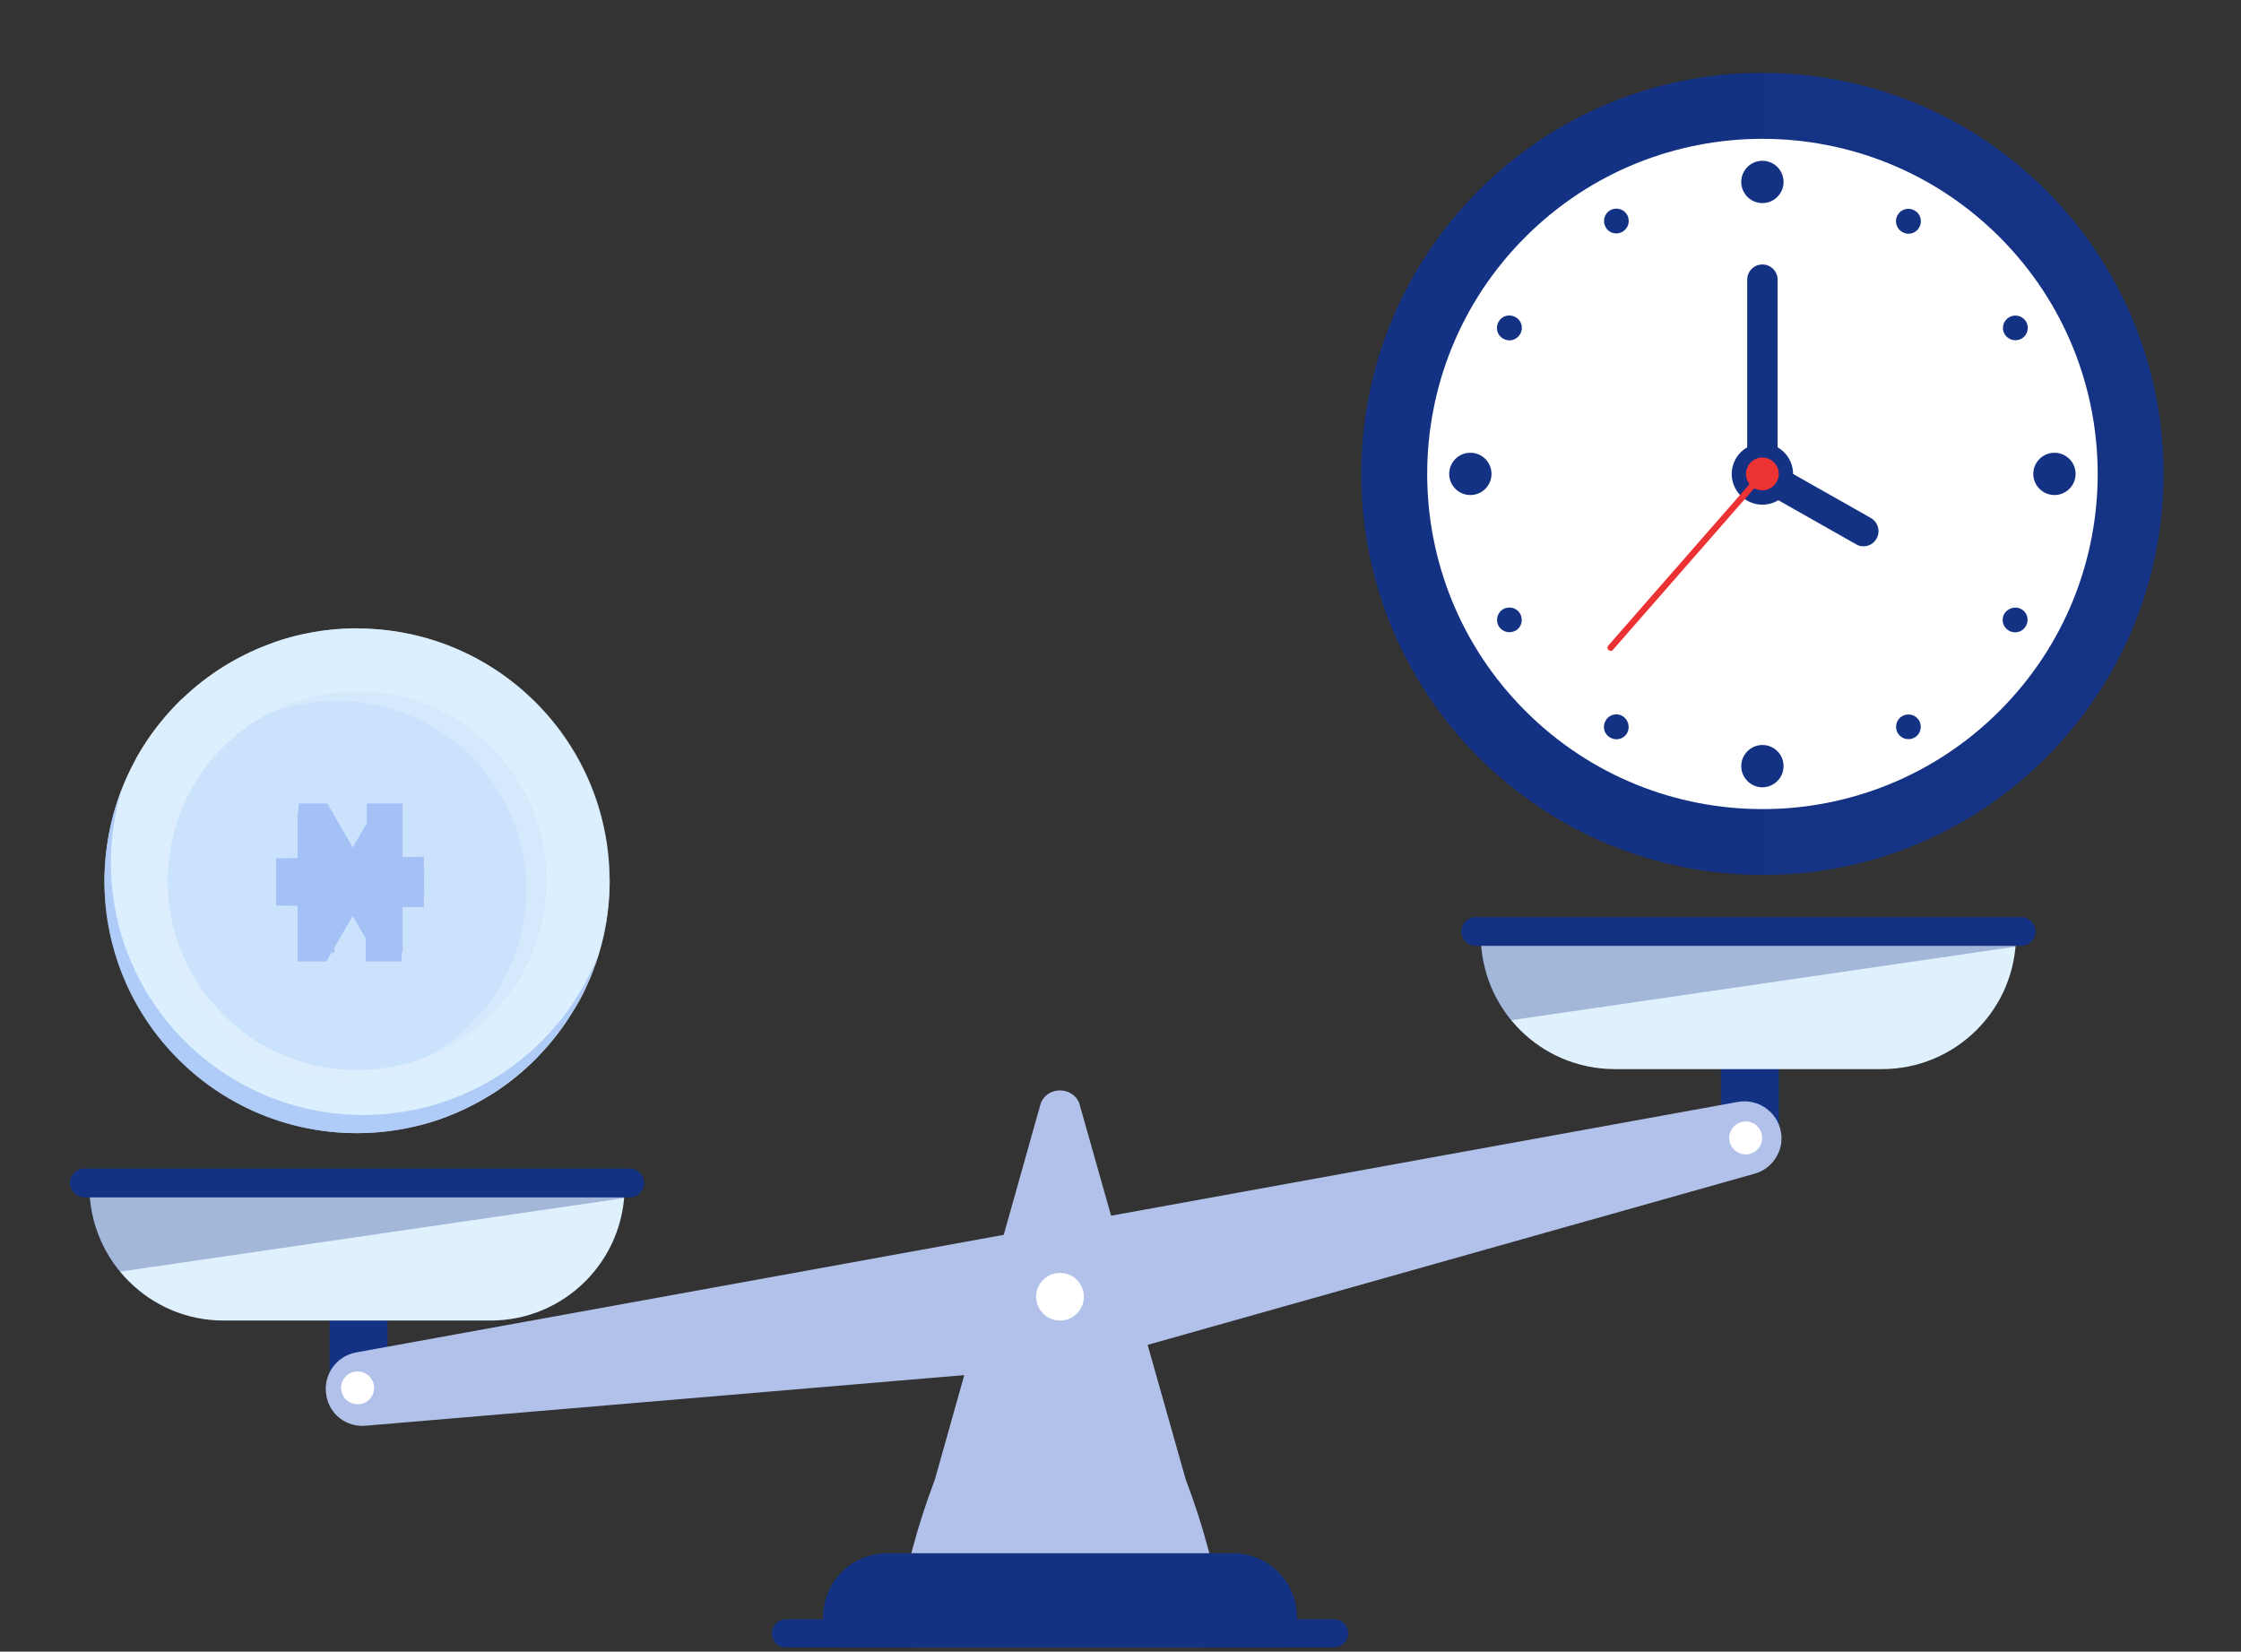 <svg xmlns="http://www.w3.org/2000/svg" width="251" height="185" fill="none" viewBox="0 0 251 185"><rect x="0" y="0" width="251" height="185" fill="#333333" stroke="none"/><path fill="#143284" d="M195.994 130.594C197.763 130.594 199.231 129.159 199.231 127.358V119.116C199.231 117.347 197.796 115.879 195.994 115.879C194.225 115.879 192.756 117.314 192.756 119.116V127.358C192.789 129.159 194.225 130.594 195.994 130.594Z"/><path fill="#143284" d="M195.994 130.594C197.763 130.594 199.231 129.159 199.231 127.358V119.116C199.231 117.347 197.796 115.879 195.994 115.879C194.225 115.879 192.756 117.314 192.756 119.116V127.358C192.789 129.159 194.225 130.594 195.994 130.594Z" opacity=".3"/><path fill="#E0F1FE" d="M180.874 119.75H210.78C219.091 119.75 225.8 113.009 225.8 104.734H165.854C165.854 113.043 172.563 119.75 180.874 119.75Z"/><path fill="#143284" d="M225.8 104.734C225.8 105.168 225.766 105.602 225.733 106.035L169.225 114.277C167.089 111.675 165.82 108.371 165.82 104.767H225.8V104.734Z" opacity=".3"/><path fill="#143284" d="M165.286 105.935H226.367C227.235 105.935 227.969 105.235 227.969 104.334C227.969 103.466 227.268 102.732 226.367 102.732H165.286C164.419 102.732 163.684 103.433 163.684 104.334C163.684 105.235 164.419 105.935 165.286 105.935Z"/><path fill="#143284" d="M165.286 105.935H226.367C227.235 105.935 227.969 105.235 227.969 104.334C227.969 103.466 227.268 102.732 226.367 102.732H165.286C164.419 102.732 163.684 103.433 163.684 104.334C163.684 105.235 164.419 105.935 165.286 105.935Z" opacity=".8"/><path fill="#143284" d="M40.155 158.757C41.924 158.757 43.392 157.322 43.392 155.52V147.278C43.392 145.51 41.957 144.042 40.155 144.042C38.386 144.042 36.917 145.476 36.917 147.278V155.52C36.95 157.322 38.386 158.757 40.155 158.757Z"/><path fill="#143284" d="M40.155 158.757C41.924 158.757 43.392 157.322 43.392 155.52V147.278C43.392 145.51 41.957 144.042 40.155 144.042C38.386 144.042 36.917 145.476 36.917 147.278V155.52C36.95 157.322 38.386 158.757 40.155 158.757Z" opacity=".3"/><path fill="#E0F1FE" d="M25.035 147.912H54.941C63.252 147.912 69.961 141.172 69.961 132.897H10.015C10.015 141.172 16.757 147.912 25.035 147.912Z"/><path fill="#143284" d="M69.961 132.897C69.961 133.331 69.927 133.764 69.894 134.198L13.386 142.44C11.25 139.837 9.982 136.534 9.982 132.93H69.961V132.897Z" opacity=".3"/><path fill="#143284" d="M9.448 134.098H70.528C71.396 134.098 72.13 133.397 72.13 132.496C72.13 131.629 71.429 130.895 70.528 130.895H9.448C8.58 130.895 7.845 131.595 7.845 132.496C7.845 133.364 8.58 134.098 9.448 134.098Z"/><path fill="#143284" d="M9.448 134.098H70.528C71.396 134.098 72.13 133.397 72.13 132.496C72.13 131.629 71.429 130.895 70.528 130.895H9.448C8.58 130.895 7.845 131.595 7.845 132.496C7.845 133.364 8.58 134.098 9.448 134.098Z" opacity=".8"/><path fill="#B1C1EA" d="M40.956 159.691L115.554 153.385C117.991 153.185 119.726 150.916 119.292 148.513L118.024 141.506C117.624 139.27 115.454 137.768 113.218 138.169L39.888 151.483C37.651 151.883 36.15 154.052 36.55 156.288C36.884 158.423 38.82 159.892 40.956 159.691Z"/><path fill="#fff" d="M38.352 156.154C37.952 155.22 38.419 154.119 39.354 153.752C40.288 153.351 41.39 153.819 41.757 154.753C42.157 155.687 41.69 156.788 40.755 157.155C39.821 157.522 38.719 157.089 38.352 156.154Z"/><path fill="#B1C1EA" d="M196.528 131.462L124.466 151.783C122.096 152.451 119.693 150.949 119.259 148.546L117.991 141.539C117.59 139.303 119.092 137.135 121.329 136.734L194.659 123.42C196.895 123.02 199.064 124.521 199.465 126.757C199.865 128.826 198.564 130.895 196.528 131.462Z"/><path fill="#fff" d="M193.824 128.158C193.424 127.224 193.891 126.123 194.826 125.756C195.76 125.355 196.862 125.823 197.229 126.757C197.629 127.691 197.162 128.792 196.227 129.159C195.293 129.56 194.225 129.093 193.824 128.158Z"/><path fill="#DCEFFE" d="M19.99 118.64C8.95 107.603 8.95 89.708 19.99 78.671C31.03 67.633 48.93 67.634 59.971 78.671C71.011 89.708 71.011 107.603 59.971 118.64C48.93 129.677 31.03 129.677 19.99 118.64Z"/><path fill="#DCEFFE" d="M67.658 99.762C67.658 84.146 55.008 71.499 39.387 71.499C29.073 71.499 20.028 77.038 15.088 85.314C19.861 76.438 29.24 70.398 40.021 70.398C55.642 70.398 68.292 83.045 68.292 98.661C68.292 103.967 66.823 108.905 64.32 113.143C66.423 109.139 67.658 104.601 67.658 99.762Z" opacity=".6"/><path fill="#DCEFFE" d="M30.509 72L66.656 108.104C67.725 105.134 68.292 101.964 68.292 98.628V98.561L40.088 70.365H40.021C36.684 70.365 33.479 70.932 30.509 72Z" opacity=".6"/><path fill="#DCEFFE" d="M21.897 77.472L61.383 116.947C62.05 116.146 62.684 115.312 63.285 114.444L24.401 75.57C23.533 76.171 22.698 76.805 21.897 77.472Z" opacity=".6"/><path fill="#DCEFFE" d="M54.941 122.653L15.222 84.98C16.59 82.511 18.326 80.275 20.329 78.306L60.181 118.415C58.612 120.017 56.877 121.452 54.941 122.653Z" opacity=".6"/><path fill="#DCEFFE" d="M47.064 126.023L12.618 91.587C12.885 90.486 13.253 89.451 13.653 88.417L50.268 124.988C49.233 125.389 48.165 125.756 47.064 126.023Z" opacity=".6"/><path fill="#DCEFFE" d="M33.953 120.67C22.562 117.981 15.508 106.569 18.197 95.18C20.887 83.792 32.303 76.739 43.695 79.429C55.086 82.118 62.141 93.53 59.451 104.919C56.761 116.307 45.345 123.36 33.953 120.67Z" opacity=".5"/><path fill="#CAE2FC" d="M36.586 119.573C25.032 117.699 17.185 106.815 19.06 95.263C20.935 83.712 31.822 75.868 43.377 77.742C54.931 79.617 62.778 90.501 60.903 102.052C59.027 113.604 48.141 121.448 36.586 119.573Z"/><path fill="#E0F1FE" d="M58.946 99.695C58.946 87.983 49.467 78.507 37.752 78.507C35.015 78.507 32.378 79.041 29.975 79.975C32.945 78.373 36.35 77.472 39.955 77.472C51.67 77.472 61.149 86.949 61.149 98.661C61.149 107.604 55.575 115.278 47.731 118.382C54.407 114.778 58.946 107.771 58.946 99.695Z" opacity=".5"/><path fill="#A4C1F5" d="M13.687 88.25C12.886 90.886 12.418 93.689 12.418 96.626C12.418 112.242 25.068 124.888 40.689 124.888C52.638 124.888 62.851 117.481 66.99 107.003C63.419 118.548 52.671 126.924 39.955 126.924C24.334 126.924 11.684 114.277 11.684 98.661C11.717 94.99 12.418 91.487 13.687 88.25Z" opacity=".8"/><g style="mix-blend-mode:multiply"><path fill="#A4C1F5" d="M37.353 91V98.629L41.775 91H44.99V107.689H40.971V100.06L36.549 107.689H33.334V91H37.353Z"/><rect width="4.47" height="16.544" fill="#A4C1F5" transform="matrix(-0.008 1 1 0.011 30.959 96.96)"/></g><path fill="#A4C1F5" d="M41.074 90V97.629L36.653 90H33.437V106.689H37.457V99.059L41.878 106.689H45.094V90H41.074Z"/><rect width="4.47" height="16.544" fill="#A4C1F5" transform="matrix(0.008 1 -1 0.011 47.468 95.96)"/><path fill="#B1C1EA" d="M116.556 123.62L104.707 165.731C103.739 168.267 102.904 170.87 102.203 173.472L100.167 181.114C99.7 182.849 101.002 184.517 102.804 184.517H118.758H134.713C136.482 184.517 137.783 182.815 137.35 181.114L135.314 173.472C134.613 170.836 133.778 168.267 132.81 165.731L120.895 123.62C120.794 123.353 120.661 123.086 120.461 122.886C119.526 121.885 117.891 121.885 116.989 122.886C116.789 123.086 116.656 123.353 116.556 123.62Z"/><path fill="#143284" d="M94.626 184.517H142.79C144.159 184.517 145.26 183.416 145.26 182.048V181.147C145.26 177.176 142.056 173.973 138.084 173.973H99.366C95.394 173.973 92.19 177.176 92.19 181.147V182.048C92.19 183.416 93.291 184.517 94.626 184.517Z"/><path fill="#fff" d="M118.725 147.912C117.25 147.912 116.055 146.717 116.055 145.243C116.055 143.769 117.25 142.573 118.725 142.573C120.2 142.573 121.395 143.769 121.395 145.243C121.395 146.717 120.2 147.912 118.725 147.912Z"/><path fill="#143284" d="M88.018 184.517H149.432C150.3 184.517 151.001 183.816 151.001 182.949C151.001 182.081 150.3 181.381 149.432 181.381H88.018C87.15 181.381 86.449 182.081 86.449 182.949C86.416 183.816 87.15 184.517 88.018 184.517Z"/><path fill="#143284" d="M152.47 53.08C152.47 77.906 172.596 97.994 197.395 97.994C222.195 98.027 242.321 77.906 242.321 53.08C242.321 28.254 222.195 8.167 197.395 8.167C172.563 8.167 152.47 28.288 152.47 53.08Z"/><g opacity=".5"><g opacity=".5"><path fill="#143284" d="M197.395 8.167V98.027C222.195 98.027 242.321 77.906 242.321 53.08C242.321 28.254 222.195 8.167 197.395 8.167Z" opacity=".5"/></g></g><path fill="#fff" d="M170.848 79.632C156.185 64.972 156.185 41.204 170.848 26.544C185.512 11.884 209.287 11.884 223.951 26.544C238.615 41.204 238.615 64.972 223.951 79.632C209.287 94.291 185.512 94.291 170.848 79.632Z"/><path fill="#143284" d="M194.217 54.398C193.495 52.643 194.333 50.635 196.089 49.913C197.845 49.191 199.854 50.029 200.576 51.784C201.298 53.54 200.46 55.548 198.704 56.27C196.948 56.992 194.939 56.154 194.217 54.398Z"/><path fill="#143284" d="M197.395 54.782C198.33 54.782 199.098 54.014 199.098 53.08V31.324C199.098 30.39 198.33 29.622 197.395 29.622C196.461 29.622 195.693 30.39 195.693 31.324V53.08C195.693 54.014 196.461 54.782 197.395 54.782Z"/><path fill="#143284" d="M208.71 61.188C209.311 61.188 209.879 60.888 210.179 60.321C210.646 59.52 210.346 58.486 209.545 58.019L198.23 51.612C197.429 51.145 196.394 51.445 195.927 52.246C195.46 53.047 195.76 54.081 196.561 54.548L207.876 60.955C208.143 61.122 208.41 61.188 208.71 61.188Z"/><path fill="#ED3233" d="M195.56 53.08C195.56 52.079 196.394 51.245 197.395 51.245C198.397 51.245 199.231 52.079 199.231 53.08C199.231 54.081 198.397 54.916 197.395 54.916C196.361 54.916 195.56 54.115 195.56 53.08Z"/><path fill="#ED3233" d="M180.406 72.901C180.507 72.901 180.607 72.867 180.673 72.767L197.662 53.347C197.796 53.18 197.796 52.98 197.629 52.846C197.462 52.713 197.229 52.713 197.128 52.88L180.139 72.3C180.006 72.467 180.006 72.667 180.173 72.801C180.24 72.867 180.306 72.901 180.406 72.901Z"/><path fill="#143284" d="M197.395 22.748C196.087 22.748 195.026 21.688 195.026 20.379C195.026 19.071 196.087 18.01 197.395 18.01C198.704 18.01 199.765 19.071 199.765 20.379C199.765 21.688 198.704 22.748 197.395 22.748Z"/><path fill="#143284" d="M197.395 21.314C196.879 21.314 196.461 20.895 196.461 20.379C196.461 19.863 196.879 19.445 197.395 19.445C197.912 19.445 198.33 19.863 198.33 20.379C198.33 20.895 197.912 21.314 197.395 21.314Z"/><path fill="#143284" d="M212.549 24.083C212.916 23.416 213.784 23.182 214.451 23.583C215.119 23.95 215.352 24.817 214.952 25.485C214.585 26.152 213.717 26.386 213.049 25.985C212.382 25.585 212.148 24.717 212.549 24.083Z"/><path fill="#143284" d="M225.032 35.529C225.699 35.161 226.534 35.362 226.934 36.029C227.302 36.697 227.101 37.531 226.434 37.931C225.766 38.298 224.932 38.098 224.531 37.431C224.131 36.763 224.364 35.929 225.032 35.529Z"/><path fill="#143284" d="M230.105 54.014C229.589 54.014 229.171 53.596 229.171 53.08C229.171 52.564 229.589 52.146 230.105 52.146C230.621 52.146 231.04 52.564 231.04 53.08C231.04 53.596 230.621 54.014 230.105 54.014Z"/><path fill="#143284" d="M226.4 68.229C227.068 68.596 227.302 69.464 226.901 70.131C226.534 70.799 225.666 71.032 224.998 70.632C224.331 70.265 224.097 69.397 224.498 68.73C224.898 68.096 225.766 67.862 226.4 68.229Z"/><path fill="#143284" d="M214.952 80.709C215.319 81.376 215.119 82.21 214.451 82.611C213.784 82.978 212.949 82.778 212.549 82.11C212.182 81.443 212.382 80.609 213.049 80.208C213.717 79.841 214.551 80.042 214.952 80.709Z"/><path fill="#143284" d="M197.395 86.749C196.879 86.749 196.461 86.33 196.461 85.814C196.461 85.298 196.879 84.88 197.395 84.88C197.912 84.88 198.33 85.298 198.33 85.814C198.33 86.33 197.912 86.749 197.395 86.749Z"/><path fill="#143284" d="M182.242 82.111C181.875 82.778 181.007 83.011 180.34 82.611C179.672 82.244 179.438 81.376 179.839 80.709C180.206 80.042 181.074 79.808 181.741 80.209C182.376 80.609 182.609 81.443 182.242 82.111Z"/><path fill="#143284" d="M169.759 70.632C169.091 70.999 168.257 70.799 167.856 70.131C167.489 69.464 167.69 68.63 168.357 68.229C169.025 67.862 169.859 68.062 170.26 68.73C170.627 69.397 170.427 70.265 169.759 70.632Z"/><path fill="#143284" d="M164.686 54.014C164.169 54.014 163.751 53.596 163.751 53.08C163.751 52.564 164.169 52.146 164.686 52.146C165.202 52.146 165.62 52.564 165.62 53.08C165.62 53.596 165.202 54.014 164.686 54.014Z"/><path fill="#143284" d="M168.357 37.931C167.69 37.564 167.456 36.696 167.856 36.029C168.224 35.362 169.091 35.128 169.759 35.529C170.427 35.896 170.66 36.763 170.26 37.431C169.859 38.098 169.025 38.331 168.357 37.931Z"/><path fill="#143284" d="M179.839 25.451C179.472 24.784 179.672 23.95 180.34 23.549C181.007 23.182 181.842 23.383 182.242 24.05C182.609 24.717 182.409 25.551 181.741 25.952C181.074 26.352 180.206 26.119 179.839 25.451Z"/><path fill="#143284" d="M230.105 50.711C231.407 50.711 232.475 51.779 232.475 53.08C232.475 54.381 231.407 55.449 230.105 55.449C228.804 55.449 227.735 54.381 227.735 53.08C227.735 51.779 228.804 50.711 230.105 50.711Z"/><path fill="#143284" d="M199.765 85.814C199.765 87.116 198.697 88.183 197.395 88.183C196.094 88.183 195.026 87.116 195.026 85.814C195.026 84.513 196.094 83.445 197.395 83.445C198.697 83.445 199.765 84.48 199.765 85.814Z"/><path fill="#143284" d="M164.686 55.449C163.377 55.449 162.316 54.389 162.316 53.08C162.316 51.772 163.377 50.711 164.686 50.711C165.994 50.711 167.055 51.772 167.055 53.08C167.055 54.389 165.994 55.449 164.686 55.449Z"/></svg>